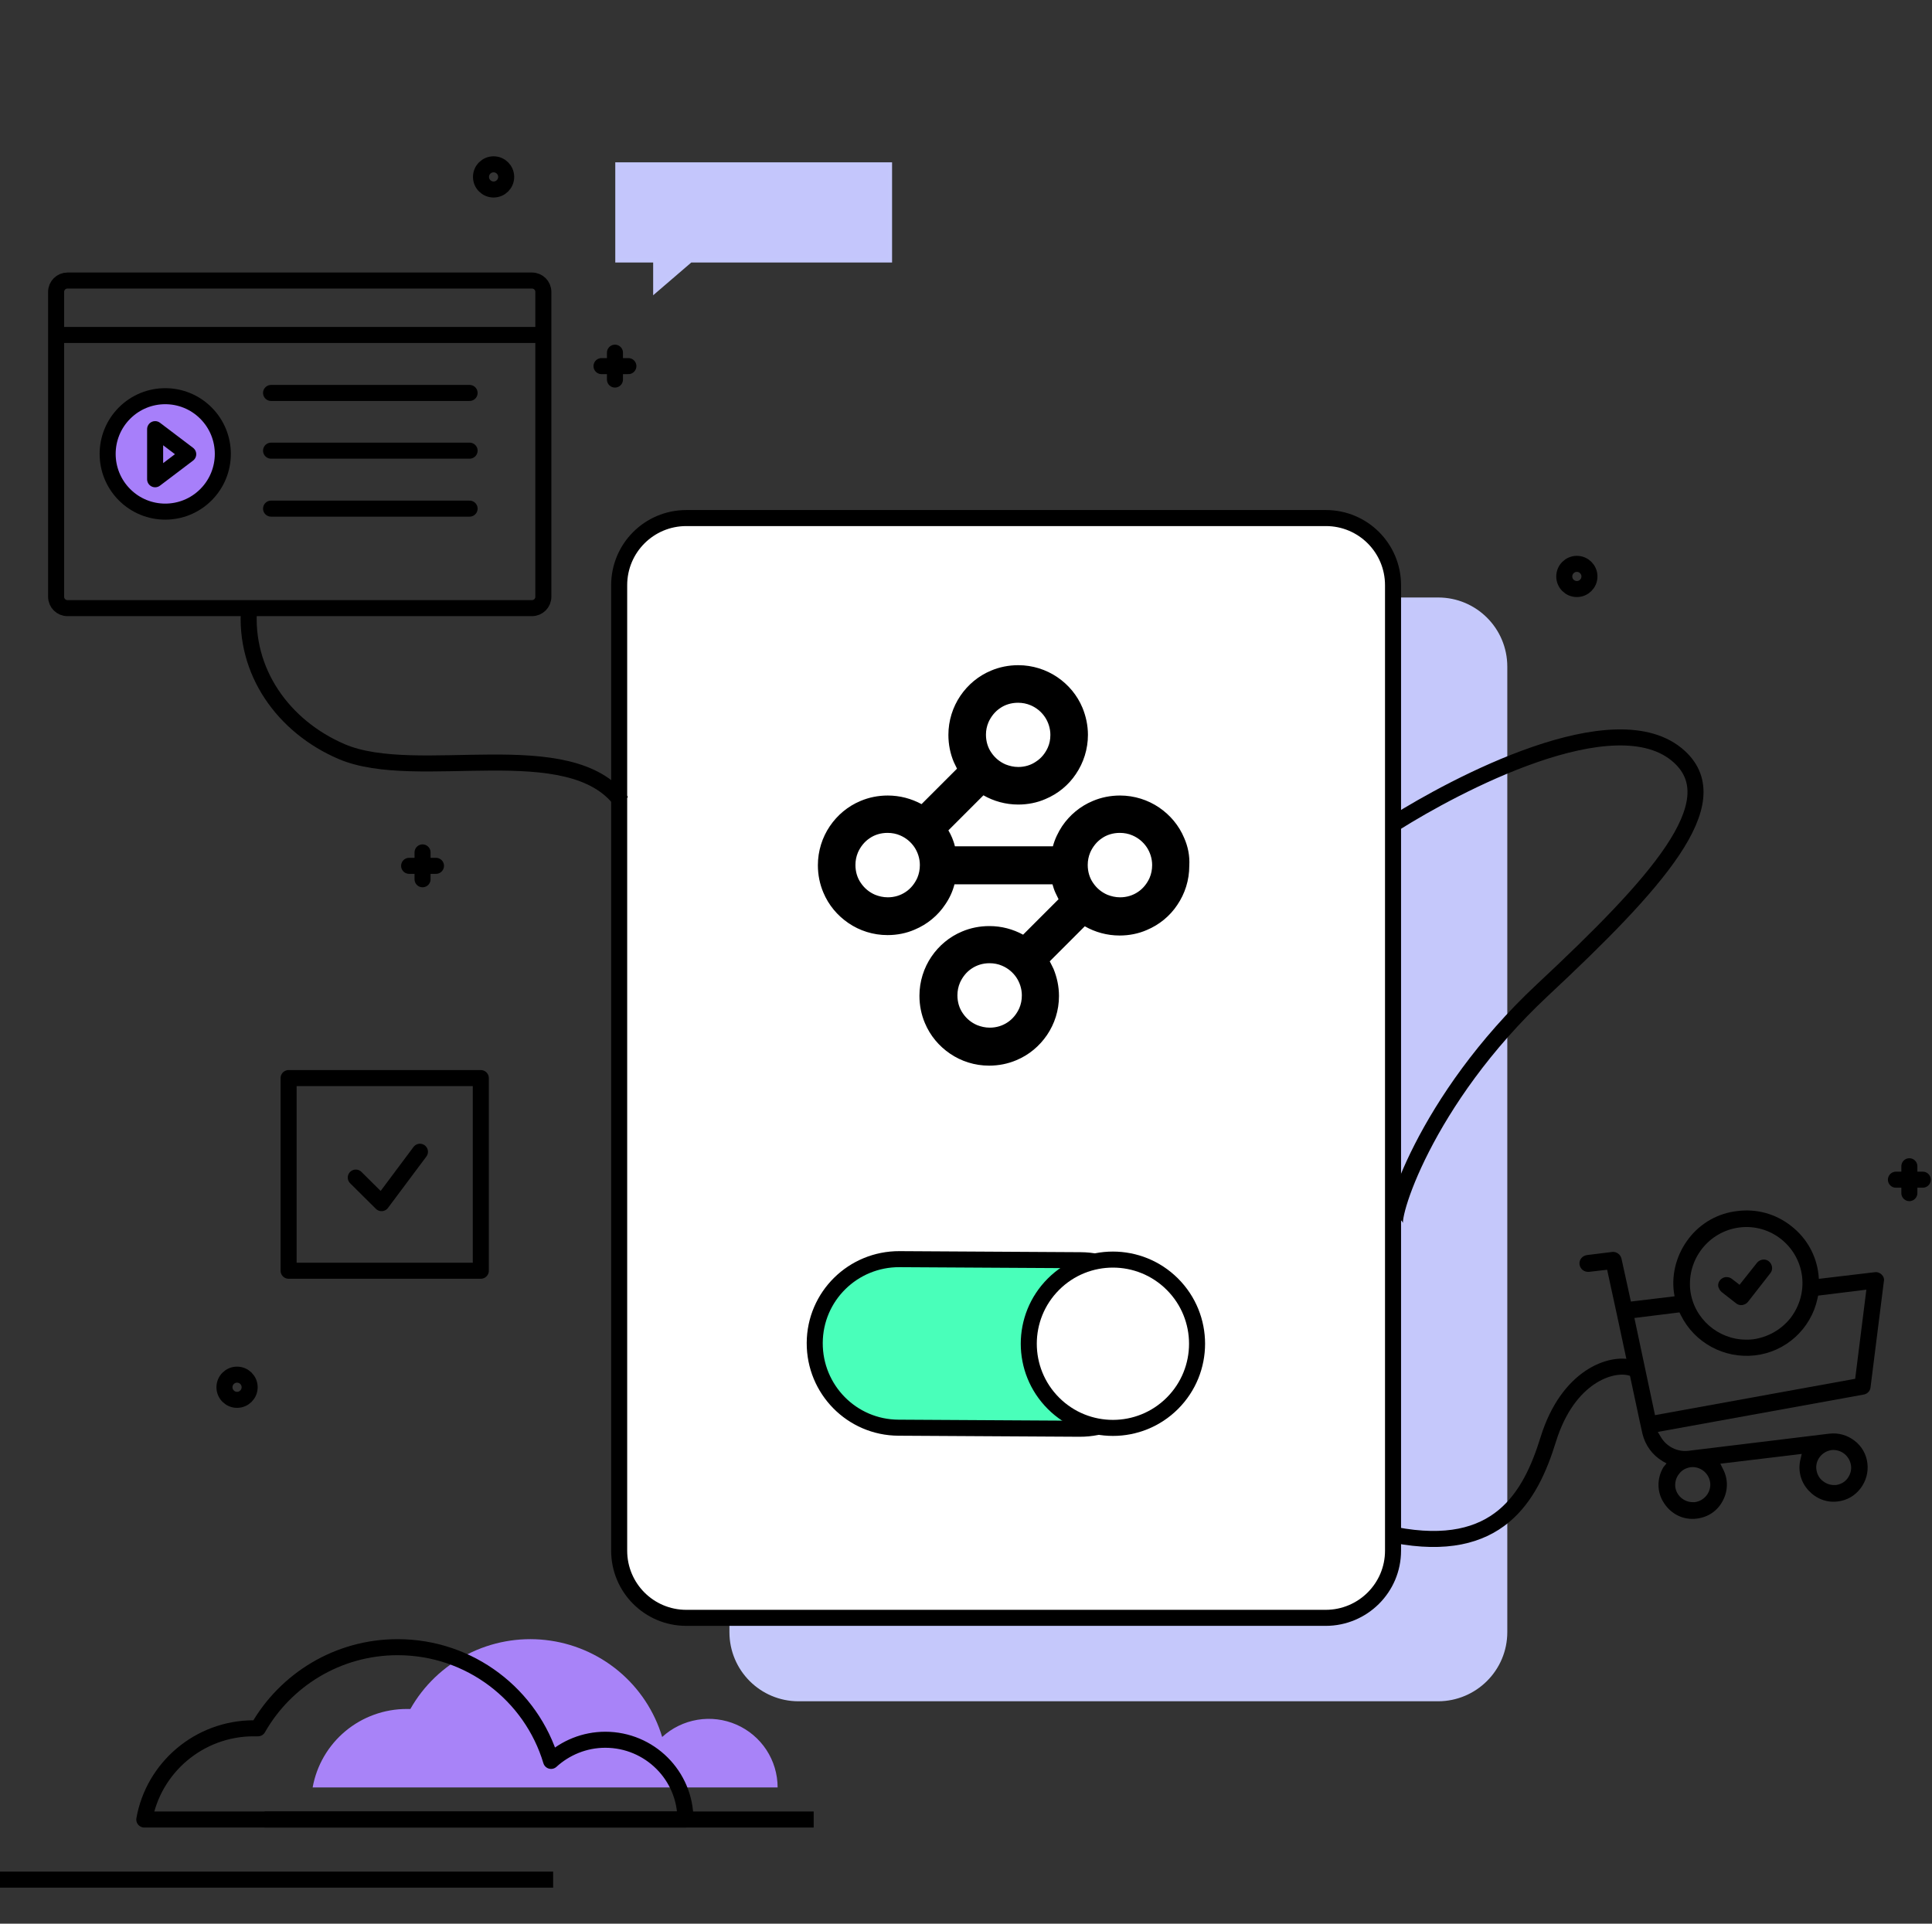 <svg width="482" height="480" viewBox="0 0 482 480" fill="none" xmlns="http://www.w3.org/2000/svg">
<rect x="0" y="0" width="482" height="480" fill="#333333" stroke="none"/>
<path d="M358.74 424H199.23C189.965 424 182.479 416.511 182.479 407.242V166.342C182.479 157.073 189.965 149.584 199.23 149.584H358.792C368.058 149.584 375.544 157.073 375.544 166.342V407.242C375.544 416.511 368.006 424 358.74 424Z" fill="#C5C8FB" stroke="#C5C9FB" stroke-miterlimit="10"/>
<path d="M393.398 146.976C395.133 146.976 396.539 145.569 396.539 143.834C396.539 142.098 395.133 140.691 393.398 140.691C391.664 140.691 390.257 142.098 390.257 143.834C390.257 145.569 391.664 146.976 393.398 146.976Z" stroke="black" stroke-width="4" stroke-miterlimit="10"/>
<path d="M123.141 47.284C124.876 47.284 126.282 45.877 126.282 44.142C126.282 42.407 124.876 41 123.141 41C121.406 41 120 42.407 120 44.142C120 45.877 121.406 47.284 123.141 47.284Z" stroke="black" stroke-width="4" stroke-miterlimit="10"/>
<path d="M59.141 349.284C60.876 349.284 62.282 347.878 62.282 346.142C62.282 344.407 60.876 343 59.141 343C57.406 343 56 344.407 56 346.142C56 347.878 57.406 349.284 59.141 349.284Z" stroke="black" stroke-width="4" stroke-miterlimit="10"/>
<path d="M105.42 212.689V219.392" stroke="black" stroke-width="4" stroke-miterlimit="10" stroke-linecap="round"/>
<path d="M102.069 216.041H108.77" stroke="black" stroke-width="4" stroke-miterlimit="10" stroke-linecap="round"/>
<path d="M476.351 291V297.703" stroke="black" stroke-width="4" stroke-miterlimit="10" stroke-linecap="round"/>
<path d="M473 294.352H479.701" stroke="black" stroke-width="4" stroke-miterlimit="10" stroke-linecap="round"/>
<path d="M153.42 88V94.703" stroke="black" stroke-width="4" stroke-miterlimit="10" stroke-linecap="round"/>
<path d="M150.069 91.352H156.77" stroke="black" stroke-width="4" stroke-miterlimit="10" stroke-linecap="round"/>
<path d="M330.733 403.681H171.224C161.958 403.681 154.472 396.192 154.472 386.922V146.023C154.472 136.753 161.958 129.265 171.224 129.265H330.786C340.051 129.265 347.537 136.753 347.537 146.023V386.922C347.537 396.192 339.999 403.681 330.733 403.681Z" fill="white" stroke="black" stroke-width="4" stroke-miterlimit="10"/>
<path d="M295.449 209.128C294.141 205.986 291.942 203.367 289.168 201.482C286.393 199.597 282.99 198.497 279.43 198.497C277.022 198.497 274.719 198.968 272.625 199.859C269.484 201.168 266.867 203.367 264.982 206.143C263.987 207.662 263.15 209.39 262.679 211.17H238.231C238.074 210.437 237.812 209.756 237.551 209.076C237.289 208.447 236.975 207.819 236.608 207.19L245.351 198.445C247.916 199.911 250.9 200.749 254.041 200.749C256.449 200.749 258.752 200.278 260.794 199.387C263.935 198.078 266.605 195.879 268.437 193.103C270.322 190.327 271.421 186.923 271.421 183.362C271.421 180.953 270.897 178.649 270.06 176.607C268.751 173.464 266.552 170.846 263.778 168.961C261.003 167.075 257.601 165.976 254.041 165.976C251.633 165.976 249.329 166.447 247.235 167.337C244.094 168.646 241.477 170.846 239.592 173.622C237.708 176.397 236.608 179.801 236.608 183.362C236.608 185.771 237.08 188.076 237.969 190.17C238.231 190.746 238.493 191.27 238.755 191.794L229.908 200.644C227.395 199.283 224.516 198.497 221.479 198.497C219.071 198.497 216.768 198.968 214.674 199.859C211.533 201.168 208.915 203.367 207.031 206.143C205.146 208.919 204.047 212.323 204.047 215.884C204.047 218.293 204.518 220.597 205.408 222.692C206.717 225.834 208.915 228.452 211.69 230.338C214.464 232.223 217.815 233.323 221.427 233.323C223.835 233.323 226.138 232.851 228.18 231.961C231.321 230.652 233.991 228.452 235.823 225.677C236.87 224.158 237.655 222.482 238.127 220.649H262.574C262.783 221.382 262.993 222.063 263.307 222.744C263.569 223.32 263.83 223.844 264.092 224.368L255.245 233.218C252.732 231.856 249.905 231.071 246.817 231.071C244.409 231.071 242.105 231.542 240.011 232.432C236.87 233.742 234.253 235.941 232.368 238.717C230.483 241.492 229.384 244.896 229.384 248.458C229.384 250.867 229.855 253.171 230.745 255.266C232.054 258.408 234.253 261.026 237.027 262.911C239.802 264.797 243.152 265.897 246.764 265.897C249.172 265.897 251.476 265.425 253.57 264.535C256.711 263.226 259.328 261.026 261.213 258.251C263.097 255.475 264.197 252.123 264.197 248.51C264.197 246.101 263.673 243.797 262.836 241.754C262.522 241.126 262.207 240.445 261.893 239.869L270.636 231.123C273.201 232.59 276.185 233.427 279.326 233.427C281.734 233.427 284.037 232.956 286.079 232.066C289.22 230.757 291.89 228.557 293.722 225.782C295.607 223.006 296.706 219.654 296.706 216.041C296.863 213.475 296.339 211.17 295.449 209.128ZM246.607 180.22C247.235 178.806 248.23 177.549 249.486 176.711C250.743 175.821 252.313 175.35 253.989 175.35C255.088 175.35 256.135 175.559 257.129 175.978C258.595 176.607 259.799 177.602 260.689 178.911C261.527 180.168 262.05 181.739 262.05 183.362C262.05 184.514 261.841 185.562 261.422 186.504C260.794 187.918 259.799 189.175 258.491 190.013C257.234 190.903 255.664 191.375 254.041 191.375C252.889 191.375 251.842 191.113 250.9 190.746C249.434 190.118 248.23 189.123 247.34 187.814C246.45 186.557 245.979 184.986 245.979 183.31C245.979 182.21 246.188 181.215 246.607 180.22ZM228.861 219.026C228.232 220.44 227.238 221.697 225.981 222.535C224.673 223.425 223.155 223.896 221.479 223.896C220.328 223.896 219.281 223.634 218.338 223.268C216.873 222.639 215.669 221.644 214.779 220.335C213.889 219.078 213.417 217.507 213.417 215.831C213.417 214.732 213.627 213.684 214.046 212.689C214.674 211.275 215.669 210.018 216.925 209.18C218.181 208.29 219.752 207.819 221.427 207.819C222.526 207.819 223.626 208.028 224.568 208.447C226.034 209.076 227.238 210.071 228.128 211.38C228.965 212.637 229.489 214.208 229.489 215.831C229.489 216.983 229.279 218.031 228.861 219.026ZM254.303 251.547C253.674 252.961 252.68 254.218 251.423 255.056C250.115 255.946 248.596 256.418 246.921 256.418C245.77 256.418 244.723 256.156 243.78 255.789C242.315 255.161 241.11 254.166 240.221 252.857C239.331 251.6 238.859 250.029 238.859 248.353C238.859 247.253 239.069 246.206 239.488 245.211C240.116 243.797 241.11 242.54 242.367 241.702C243.676 240.812 245.194 240.34 246.869 240.34C247.968 240.34 249.068 240.55 250.01 240.969C251.476 241.597 252.68 242.592 253.57 243.901C254.407 245.158 254.931 246.729 254.931 248.353C254.931 249.557 254.721 250.552 254.303 251.547ZM286.812 219.026C286.184 220.44 285.189 221.697 283.933 222.535C282.624 223.425 281.106 223.896 279.43 223.896C278.279 223.896 277.232 223.634 276.289 223.268C274.824 222.639 273.62 221.644 272.73 220.335C271.84 219.078 271.369 217.507 271.369 215.831C271.369 214.732 271.578 213.684 271.997 212.689C272.625 211.275 273.62 210.018 274.876 209.18C276.132 208.29 277.703 207.819 279.378 207.819C280.477 207.819 281.577 208.028 282.519 208.447C283.985 209.076 285.189 210.071 286.079 211.38C286.916 212.637 287.44 214.208 287.44 215.831C287.44 216.983 287.231 218.031 286.812 219.026Z" fill="black"/>
<path d="M269.327 356.496L224.149 356.234C212.527 356.182 203.209 346.703 203.261 335.077C203.314 323.451 212.789 314.129 224.411 314.181L269.589 314.443C281.21 314.495 290.528 323.974 290.476 335.6C290.424 347.226 280.948 356.548 269.327 356.496Z" fill="#49FFBA" stroke="black" stroke-width="4" stroke-miterlimit="10"/>
<path d="M292.497 350.137C300.695 341.936 300.695 328.64 292.497 320.439C284.299 312.238 271.008 312.238 262.81 320.439C254.612 328.64 254.612 341.936 262.81 350.137C271.008 358.338 284.299 358.338 292.497 350.137Z" fill="white" stroke="black" stroke-width="4" stroke-miterlimit="10"/>
<path d="M132.72 151.738H16.836C15.26 151.738 14 150.475 14 148.895V72.843C14 71.263 15.26 70 16.836 70H132.72C134.295 70 135.556 71.263 135.556 72.843V148.895C135.556 150.475 134.295 151.738 132.72 151.738Z" stroke="black" stroke-width="4" stroke-miterlimit="10"/>
<path d="M14.819 83.581H136.375" stroke="black" stroke-width="4" stroke-miterlimit="10"/>
<path d="M67.626 98.046H117.155" stroke="black" stroke-width="4" stroke-miterlimit="10" stroke-linecap="round"/>
<path d="M67.626 112.448H117.155" stroke="black" stroke-width="4" stroke-miterlimit="10" stroke-linecap="round"/>
<path d="M67.626 126.913H117.155" stroke="black" stroke-width="4" stroke-miterlimit="10" stroke-linecap="round"/>
<path d="M51.383 123.442C56.994 117.818 56.994 108.699 51.383 103.075C45.773 97.451 36.676 97.451 31.065 103.075C25.454 108.699 25.454 117.818 31.065 123.442C36.676 129.067 45.773 129.067 51.383 123.442Z" fill="#A77FFA" stroke="black" stroke-width="4" stroke-miterlimit="10"/>
<path d="M38.702 119.586V107.079L46.957 113.332L38.702 119.586Z" stroke="black" stroke-width="4" stroke-miterlimit="10" stroke-linejoin="round"/>
<path d="M119.954 269H72V317.07H119.954V269Z" stroke="black" stroke-width="4" stroke-miterlimit="10" stroke-linejoin="round"/>
<path d="M88.762 293.825L95.189 300.204L104.767 287.382" stroke="black" stroke-width="4" stroke-miterlimit="10" stroke-linecap="round" stroke-linejoin="round"/>
<path d="M155.053 200.063C142.265 182.588 104.092 195.603 85.234 187.534C70.73 181.315 60.828 167.604 62.154 151.526" stroke="black" stroke-width="4" stroke-miterlimit="10"/>
<path d="M154 41H222.056V65.003H172.274L163.452 72.583V65.003H154V41Z" fill="#C4C6FC" stroke="#C4C7FC" stroke-miterlimit="10"/>
<path d="M469.459 318.046C469.023 317.61 468.413 317.348 467.716 317.436L453.771 319.093L453.684 318.046C453.161 313.25 450.72 308.89 446.886 305.925C443.051 302.873 438.257 301.565 433.464 302.175C428.67 302.698 424.312 305.14 421.349 308.977C418.386 312.814 416.991 317.61 417.601 322.406L417.776 323.453L406.881 324.761L404.528 314.035C404.266 312.988 403.308 312.291 402.262 312.378L395.899 313.163C395.376 313.25 394.853 313.512 394.505 313.948C394.156 314.384 393.982 314.907 394.069 315.517C394.243 316.651 395.202 317.436 396.422 317.348L400.954 316.825L403.395 328.074C405.922 339.76 409.67 357.549 409.757 357.723C410.454 360.601 412.198 363.043 414.812 364.612L415.771 365.136L414.987 366.095C413.331 368.885 413.331 372.373 415.161 375.077C416.991 377.867 420.042 379.35 423.353 378.914C426.142 378.565 428.496 376.995 429.803 374.466C431.11 372.025 431.198 369.147 429.89 366.618L429.193 365.223L449.5 362.781L449.152 364.264C448.542 366.967 449.239 369.757 451.156 371.85C453.074 373.943 455.688 374.989 458.477 374.641C460.743 374.379 462.748 373.245 464.142 371.414C465.537 369.583 466.147 367.403 465.886 365.136C465.624 362.868 464.491 360.863 462.661 359.467C460.831 358.072 458.652 357.462 456.386 357.723L421.262 361.996C418.473 362.345 415.771 360.95 414.376 358.595L413.592 357.287L465.014 347.957C465.886 347.782 466.583 347.085 466.67 346.125L469.982 319.79C470.156 319.093 469.895 318.482 469.459 318.046ZM456.909 361.822C459.262 361.56 461.441 363.217 461.789 365.659C461.964 366.792 461.615 367.926 460.918 368.885C460.22 369.844 459.175 370.368 458.042 370.542C457.867 370.542 457.693 370.542 457.519 370.542C456.56 370.542 455.601 370.193 454.817 369.583C453.858 368.885 453.335 367.839 453.161 366.705C452.812 364.351 454.555 362.171 456.909 361.822ZM418.909 367.752C419.606 366.792 420.652 366.269 421.785 366.095C424.138 365.833 426.317 367.49 426.665 369.932C426.927 372.286 425.271 374.466 422.831 374.815C422.656 374.815 422.482 374.815 422.308 374.815C420.129 374.815 418.211 373.158 417.95 370.978C417.863 369.844 418.124 368.711 418.909 367.752ZM433.987 306.274C441.656 305.314 448.629 310.808 449.587 318.482C450.023 322.232 448.977 325.894 446.711 328.859C444.358 331.824 441.046 333.655 437.386 334.179C436.776 334.266 436.253 334.266 435.642 334.266C428.67 334.266 422.569 329.034 421.698 321.97C420.826 314.209 426.317 307.233 433.987 306.274ZM462.835 344.032L412.895 353.102L407.753 328.859L418.996 327.464L419.344 328.162C422.743 335.051 430.152 339.062 437.821 338.19C445.491 337.318 451.766 331.65 453.422 324.063L453.597 323.278L465.624 321.796L462.835 344.032Z" fill="black"/>
<path d="M348.258 306C346.293 304.909 355.274 274.638 384.815 247.033C413.389 220.331 431.436 200.305 419.012 188.861C403.157 174.256 362.343 196.379 348.258 205.231" stroke="black" stroke-width="4"/>
<path d="M429.542 322.406L433.116 325.196C433.551 325.545 434.074 325.719 434.684 325.632C435.207 325.545 435.73 325.283 436.079 324.847L441.657 317.697C442.006 317.261 442.18 316.737 442.093 316.127C442.006 315.604 441.744 315.08 441.308 314.732C440.872 314.383 440.35 314.208 439.739 314.296C439.217 314.383 438.694 314.644 438.345 315.08L433.987 320.574L432.07 319.092C431.721 318.83 431.285 318.656 430.762 318.656C430.675 318.656 430.588 318.656 430.501 318.656C429.978 318.743 429.455 319.005 429.106 319.441C428.758 319.877 428.583 320.4 428.671 321.01C428.845 321.533 429.106 322.057 429.542 322.406Z" fill="black"/>
<path d="M407 341.313C402.083 339.824 391.174 343.299 386.258 359.181C381.833 373.476 373.812 387.968 348 383.005" stroke="black" stroke-width="4" stroke-linecap="round"/>
<path d="M66 454H203" stroke="black" stroke-width="4" stroke-miterlimit="10"/>
<path d="M0 469H138" stroke="black" stroke-width="4" stroke-miterlimit="10"/>
<path d="M194 446H78C78.982 440.511 81.871 435.541 86.162 431.961C90.453 428.381 95.872 426.419 101.468 426.419C101.774 426.419 102.08 426.419 102.38 426.419C105.688 420.57 110.649 415.82 116.647 412.76C122.645 409.7 129.414 408.466 136.111 409.211C142.808 409.957 149.137 412.648 154.309 416.951C159.481 421.254 163.269 426.977 165.2 433.409C167.652 431.157 170.711 429.666 174 429.118C177.29 428.57 180.669 428.988 183.724 430.322C186.779 431.656 189.378 433.848 191.203 436.629C193.028 439.411 194 442.662 194 445.985V446Z" fill="#A883F8"/>
<path d="M171 454H36C38.286 441.071 49.67 431.241 63.292 431.241C63.632 431.241 64.022 431.241 64.362 431.241C71.222 419.184 84.26 411 99.195 411C117.292 411 132.568 422.961 137.481 439.376C141.032 436.132 145.8 434.098 151.005 434.098C162.049 434.098 171 443.008 171 454Z" stroke="black" stroke-width="4" stroke-miterlimit="10" stroke-linecap="round" stroke-linejoin="round"/>
</svg>
